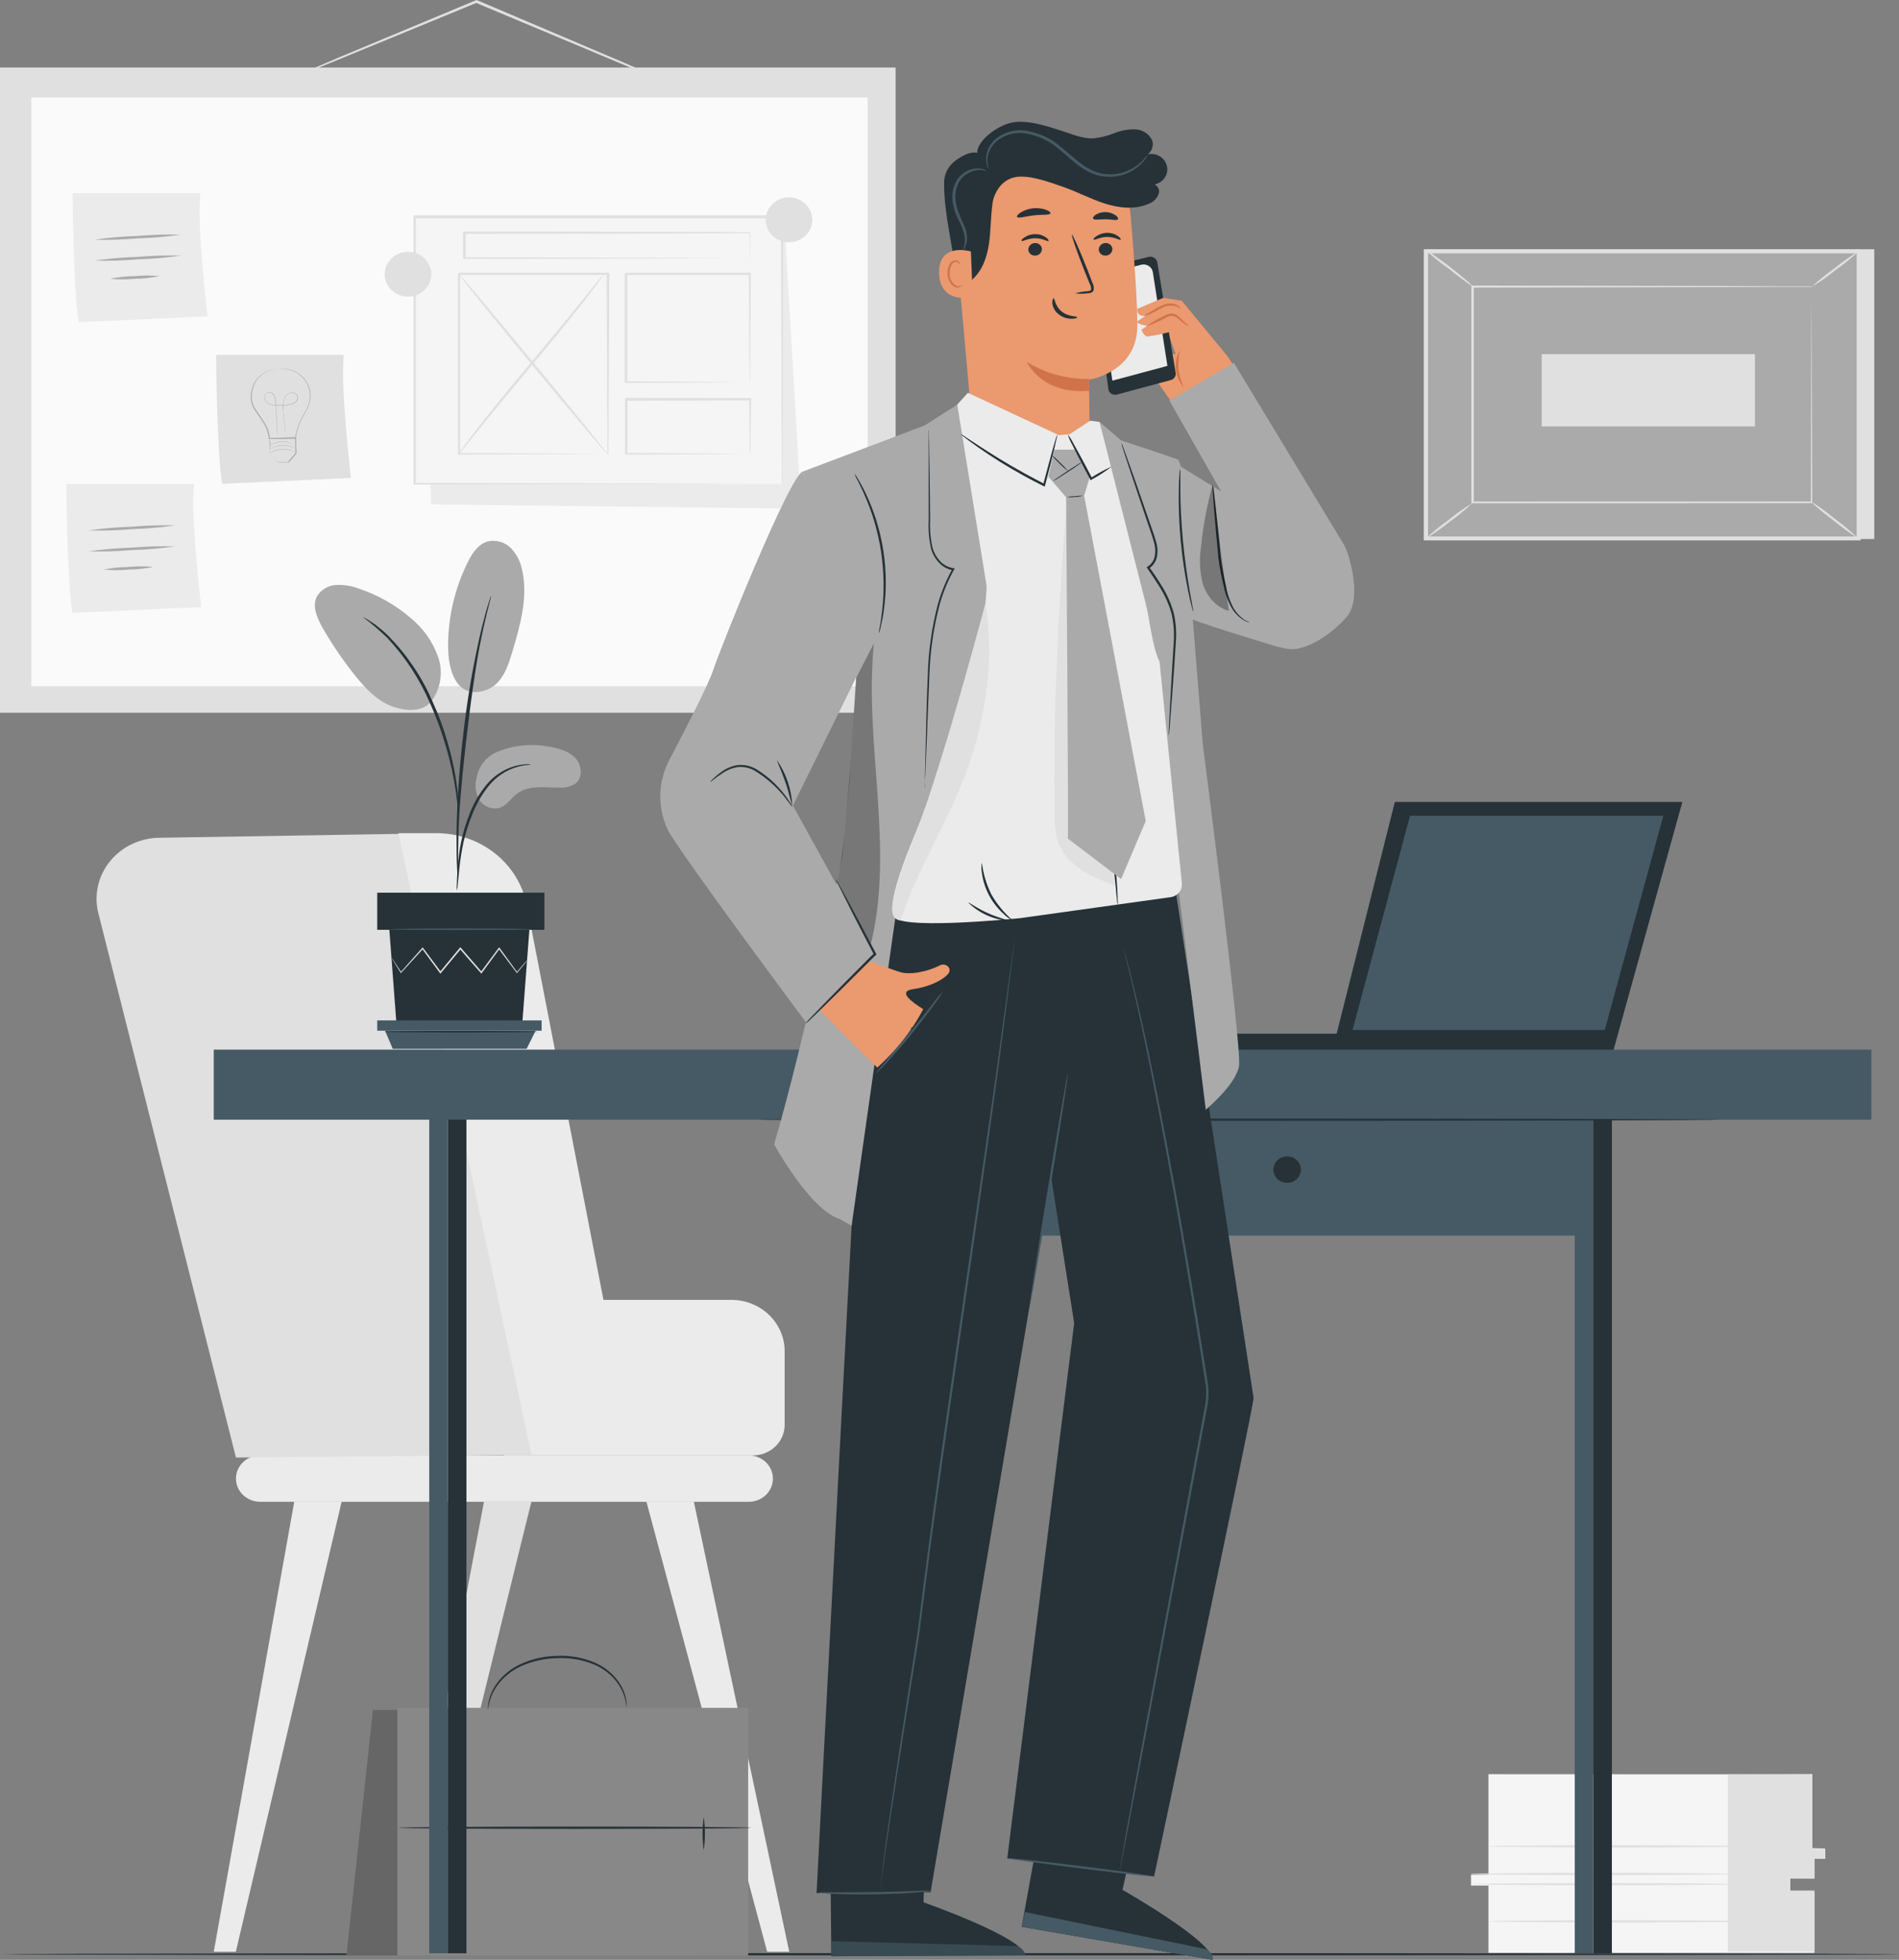 <svg width="94" height="97" viewBox="0 0 94 97" fill="none" xmlns="http://www.w3.org/2000/svg">
<rect x="0" y="0" width="94" height="97" fill="#808080" stroke="none"/>
<path d="M92.776 12.335V26.679H71.358L70.586 12.435L92.776 12.335Z" fill="#E0E0E0"/>
<path d="M70.586 12.433V26.648H92.004V12.433L70.586 12.433Z" fill="#AAAAAA"/>
<path d="M92.105 26.747H70.477V12.333H92.098L92.105 26.747ZM70.688 26.552H91.903V12.54H70.688V26.552Z" fill="#E0E0E0"/>
<path d="M89.684 14.2H72.906V24.884H89.684V14.2Z" fill="#AAAAAA"/>
<path d="M89.685 14.2H89.601H89.362H88.441L84.983 14.213L72.906 14.237L72.954 14.189C72.954 17.465 72.954 21.071 72.954 24.871L72.901 24.821H89.68L89.637 24.862C89.637 21.61 89.655 18.946 89.66 17.089C89.66 16.161 89.66 15.436 89.671 14.94C89.671 14.694 89.671 14.504 89.671 14.375C89.671 14.246 89.671 14.178 89.671 14.178C89.671 14.178 89.671 14.242 89.671 14.366C89.671 14.491 89.671 14.681 89.671 14.923C89.671 15.419 89.671 16.139 89.682 17.063C89.682 18.926 89.694 21.599 89.703 24.862V24.901H89.662L72.883 24.912H72.831V24.862C72.831 21.062 72.831 17.437 72.831 14.18V14.134H72.881L84.99 14.156L88.436 14.169H89.344H89.655L89.685 14.2Z" fill="#E0E0E0"/>
<path d="M70.586 12.394C70.717 12.453 70.84 12.526 70.954 12.612C71.18 12.765 71.471 12.981 71.793 13.228C72.116 13.475 72.4 13.711 72.599 13.883C72.715 13.97 72.818 14.072 72.906 14.185C72.498 13.913 72.105 13.621 71.728 13.311C71.327 13.03 70.945 12.723 70.586 12.394Z" fill="#E0E0E0"/>
<path d="M92.005 12.435C91.649 12.768 91.27 13.076 90.87 13.357C90.493 13.665 90.095 13.946 89.678 14.2C90.033 13.867 90.412 13.559 90.813 13.278C91.187 12.969 91.586 12.687 92.005 12.435Z" fill="#E0E0E0"/>
<path d="M91.986 26.651L89.598 24.79L91.986 26.651Z" fill="#AAAAAA"/>
<path d="M89.598 24.79C90.028 25.06 90.438 25.358 90.826 25.681C91.235 25.979 91.622 26.303 91.986 26.651C91.556 26.381 91.146 26.084 90.758 25.76C90.349 25.462 89.961 25.138 89.598 24.79Z" fill="#E0E0E0"/>
<path d="M70.586 26.651C70.933 26.32 71.306 26.014 71.7 25.736C72.073 25.431 72.467 25.153 72.881 24.904C72.532 25.233 72.16 25.538 71.766 25.817C71.394 26.122 70.999 26.4 70.586 26.651Z" fill="#E0E0E0"/>
<path d="M76.313 17.528V21.106H86.869V17.528H76.313Z" fill="#E0E0E0"/>
<path d="M33.566 4.294C33.566 4.294 33.548 4.294 33.514 4.278L33.362 4.222L32.79 4.003L30.692 3.13L23.789 0.236L23.55 0.135H23.6L16.835 2.918L14.792 3.743L14.234 3.962C14.17 3.99 14.104 4.012 14.036 4.029C14.097 3.995 14.16 3.965 14.225 3.94L14.772 3.7L16.815 2.826L23.564 0.011L23.589 0L23.614 0.011L23.852 0.111L30.74 3.038L32.824 3.938L33.387 4.187L33.532 4.254C33.544 4.267 33.556 4.28 33.566 4.294Z" fill="#E0E0E0"/>
<path d="M44.334 3.341H0V35.277H44.334V3.341Z" fill="#E0E0E0"/>
<path d="M42.951 4.826H1.551V33.965H42.951V4.826Z" fill="#FAFAFA"/>
<path d="M10.695 17.563C10.695 17.563 10.738 22.455 10.996 23.947L17.373 23.656C17.373 23.656 16.813 18.852 17.028 17.563H10.695Z" fill="#E0E0E0"/>
<path d="M13.834 18.249C13.834 18.249 13.834 18.249 13.859 18.249H13.927C14.016 18.246 14.105 18.25 14.193 18.262C14.333 18.282 14.47 18.321 14.599 18.378C14.769 18.459 14.919 18.574 15.04 18.714C15.186 18.887 15.291 19.089 15.346 19.306C15.395 19.56 15.371 19.822 15.278 20.064C15.23 20.195 15.17 20.321 15.099 20.442C15.028 20.566 14.956 20.689 14.894 20.824C14.767 21.102 14.681 21.396 14.638 21.698V21.717H14.617L13.989 21.728H13.328H13.305V21.713C13.278 21.413 13.173 21.125 13.001 20.874C12.924 20.75 12.84 20.632 12.76 20.512C12.681 20.392 12.599 20.293 12.533 20.16C12.416 19.928 12.38 19.666 12.434 19.413C12.47 19.195 12.553 18.987 12.679 18.802C12.788 18.653 12.93 18.53 13.094 18.441C13.217 18.377 13.348 18.328 13.485 18.297C13.57 18.277 13.658 18.263 13.746 18.256H13.814C13.83 18.256 13.836 18.256 13.836 18.256H13.814H13.746C13.659 18.266 13.573 18.282 13.489 18.304C13.355 18.337 13.226 18.388 13.105 18.454C12.946 18.543 12.809 18.664 12.706 18.81C12.588 18.993 12.51 19.198 12.479 19.411C12.429 19.656 12.464 19.91 12.579 20.134C12.648 20.253 12.724 20.369 12.806 20.481C12.883 20.597 12.969 20.717 13.046 20.844C13.224 21.101 13.332 21.397 13.36 21.704L13.337 21.68H13.998H14.626L14.604 21.702C14.648 21.397 14.737 21.099 14.867 20.817C14.928 20.682 15.003 20.553 15.074 20.431C15.146 20.313 15.205 20.189 15.251 20.059C15.343 19.82 15.364 19.561 15.312 19.311C15.261 19.099 15.161 18.901 15.019 18.732C14.902 18.593 14.757 18.48 14.592 18.398C14.466 18.34 14.333 18.299 14.195 18.277C14.108 18.265 14.02 18.257 13.932 18.256H13.839L13.834 18.249Z" fill="#AAAAAA"/>
<path d="M14.163 21.656C14.163 21.649 14.163 21.643 14.163 21.636V21.579C14.163 21.529 14.143 21.455 14.127 21.361C14.1 21.171 14.057 20.894 14.027 20.551C14.027 20.466 14.027 20.376 14.011 20.282C13.995 20.188 14.011 20.09 14.011 19.987C14.014 19.882 14.039 19.778 14.084 19.682C14.131 19.577 14.218 19.494 14.327 19.448C14.385 19.425 14.449 19.418 14.51 19.429C14.572 19.441 14.629 19.469 14.674 19.511C14.697 19.533 14.716 19.559 14.729 19.588C14.742 19.617 14.749 19.648 14.749 19.68C14.747 19.743 14.724 19.804 14.683 19.854C14.643 19.906 14.59 19.948 14.529 19.974C14.469 20.002 14.406 20.022 14.34 20.033C14.208 20.061 14.074 20.076 13.939 20.079C13.803 20.084 13.667 20.077 13.532 20.059C13.466 20.051 13.402 20.033 13.341 20.007C13.281 19.981 13.226 19.944 13.18 19.898C13.135 19.852 13.103 19.796 13.087 19.734C13.074 19.672 13.082 19.608 13.11 19.551C13.137 19.494 13.185 19.45 13.244 19.426C13.302 19.403 13.367 19.403 13.425 19.426C13.481 19.451 13.528 19.489 13.562 19.538C13.594 19.584 13.616 19.636 13.628 19.69C13.649 19.793 13.66 19.898 13.662 20.003C13.662 20.204 13.682 20.392 13.691 20.564C13.709 20.907 13.723 21.184 13.734 21.379C13.734 21.473 13.734 21.547 13.734 21.597V21.654C13.735 21.66 13.735 21.667 13.734 21.673C13.733 21.667 13.733 21.66 13.734 21.654C13.734 21.641 13.734 21.621 13.734 21.597C13.734 21.573 13.734 21.473 13.718 21.379C13.718 21.186 13.691 20.907 13.671 20.564C13.671 20.394 13.65 20.206 13.637 20.003C13.635 19.899 13.624 19.795 13.605 19.693C13.592 19.64 13.57 19.591 13.539 19.546C13.506 19.502 13.463 19.466 13.412 19.442C13.358 19.421 13.298 19.421 13.244 19.442C13.189 19.463 13.145 19.505 13.121 19.557C13.093 19.61 13.085 19.67 13.099 19.728C13.113 19.786 13.144 19.839 13.187 19.883C13.28 19.97 13.401 20.025 13.53 20.04C13.796 20.072 14.066 20.063 14.329 20.014C14.393 20.002 14.456 19.982 14.515 19.955C14.572 19.928 14.622 19.889 14.661 19.841C14.699 19.794 14.72 19.737 14.722 19.677C14.723 19.648 14.717 19.619 14.705 19.593C14.693 19.566 14.676 19.542 14.654 19.522C14.611 19.483 14.558 19.456 14.5 19.445C14.442 19.434 14.382 19.44 14.327 19.461C14.227 19.506 14.146 19.583 14.1 19.68C14.056 19.775 14.031 19.877 14.027 19.981C14.027 20.081 14.027 20.18 14.027 20.271C14.027 20.363 14.027 20.455 14.041 20.542C14.068 20.885 14.109 21.16 14.136 21.35C14.136 21.446 14.159 21.518 14.166 21.569V21.625C14.162 21.635 14.162 21.646 14.163 21.656Z" fill="#AAAAAA"/>
<path d="M13.323 21.689C13.323 21.689 13.323 21.765 13.339 21.892C13.355 22.019 13.357 22.217 13.369 22.423V22.41L13.798 22.886H13.777L14.272 22.859H14.252L14.499 22.569L14.622 22.423V22.442C14.622 22.163 14.608 21.896 14.602 21.656L14.629 21.68H13.703H13.335C13.364 21.677 13.394 21.677 13.423 21.68L13.684 21.667L14.629 21.632H14.654V21.658C14.654 21.901 14.67 22.165 14.677 22.444L14.554 22.589L14.306 22.879L13.809 22.903H13.796L13.376 22.42C13.376 22.202 13.376 22.027 13.376 21.874C13.353 21.814 13.336 21.752 13.323 21.689Z" fill="#AAAAAA"/>
<path d="M14.604 22.379L14.556 22.36C14.514 22.341 14.471 22.325 14.427 22.311C14.281 22.262 14.127 22.24 13.973 22.246C13.82 22.25 13.671 22.281 13.53 22.338C13.487 22.354 13.445 22.373 13.405 22.395L13.357 22.416C13.37 22.404 13.384 22.395 13.401 22.388C13.44 22.364 13.481 22.343 13.523 22.325C13.666 22.264 13.821 22.23 13.977 22.226C14.132 22.223 14.286 22.247 14.431 22.298C14.475 22.314 14.517 22.332 14.558 22.353C14.574 22.36 14.589 22.369 14.604 22.379Z" fill="#AAAAAA"/>
<path d="M14.604 22.189L14.556 22.169C14.527 22.156 14.483 22.139 14.427 22.119C14.137 22.023 13.82 22.032 13.537 22.145C13.482 22.167 13.439 22.187 13.41 22.202C13.38 22.218 13.367 22.226 13.364 22.224L13.407 22.196C13.447 22.172 13.488 22.152 13.53 22.134C13.673 22.073 13.827 22.039 13.984 22.036C14.139 22.03 14.293 22.055 14.438 22.108C14.482 22.123 14.526 22.142 14.567 22.163C14.58 22.17 14.593 22.179 14.604 22.189Z" fill="#AAAAAA"/>
<path d="M14.593 22.006C14.593 22.006 14.575 22.006 14.545 21.988C14.515 21.971 14.472 21.958 14.416 21.938C14.27 21.89 14.116 21.868 13.961 21.872C13.806 21.875 13.652 21.906 13.508 21.964C13.453 21.986 13.41 22.006 13.38 22.021C13.367 22.031 13.351 22.038 13.335 22.043L13.378 22.015C13.417 21.99 13.458 21.97 13.501 21.953C13.644 21.892 13.798 21.857 13.955 21.853C14.109 21.849 14.263 21.874 14.409 21.925C14.452 21.941 14.495 21.96 14.536 21.982L14.593 22.006Z" fill="#AAAAAA"/>
<path d="M3.591 9.559C3.591 9.559 3.634 14.451 3.893 15.943L10.27 15.655C10.27 15.655 9.709 10.85 9.925 9.559H3.591Z" fill="#EBEBEB"/>
<path d="M8.956 11.614C8.248 11.716 7.535 11.777 6.82 11.798C6.107 11.86 5.392 11.882 4.677 11.864C5.384 11.761 6.097 11.699 6.813 11.678C7.525 11.617 8.241 11.596 8.956 11.614Z" fill="#AAAAAA"/>
<path d="M8.967 12.652C8.259 12.751 7.546 12.813 6.831 12.835C6.118 12.896 5.403 12.917 4.688 12.899C5.396 12.798 6.109 12.736 6.824 12.715C7.536 12.653 8.252 12.632 8.967 12.652Z" fill="#AAAAAA"/>
<path d="M7.882 13.667C7.483 13.752 7.076 13.796 6.667 13.799C6.26 13.838 5.85 13.838 5.444 13.799C5.844 13.715 6.251 13.671 6.66 13.667C7.066 13.627 7.476 13.627 7.882 13.667Z" fill="#AAAAAA"/>
<path d="M3.28 23.951C3.28 23.951 3.323 28.841 3.582 30.335L9.959 30.045C9.959 30.045 9.398 25.24 9.614 23.951H3.28Z" fill="#EBEBEB"/>
<path d="M8.663 26.006C7.955 26.106 7.242 26.168 6.527 26.19C5.814 26.251 5.099 26.272 4.384 26.254C5.091 26.152 5.805 26.091 6.52 26.07C7.232 26.006 7.948 25.985 8.663 26.006Z" fill="#AAAAAA"/>
<path d="M8.665 27.042C7.957 27.143 7.244 27.204 6.529 27.225C5.817 27.287 5.101 27.308 4.386 27.289C5.094 27.188 5.807 27.126 6.522 27.105C7.235 27.044 7.95 27.023 8.665 27.042Z" fill="#AAAAAA"/>
<path d="M7.58 28.059C7.181 28.142 6.774 28.186 6.366 28.191C5.959 28.23 5.549 28.23 5.142 28.191C5.542 28.108 5.95 28.064 6.359 28.062C6.765 28.021 7.174 28.02 7.58 28.059Z" fill="#AAAAAA"/>
<path d="M20.717 10.856L21.348 24.965L39.657 25.177L38.835 11.042L20.717 10.856Z" fill="#EBEBEB"/>
<path d="M38.692 10.756H20.506V23.967H38.692V10.756Z" fill="#F5F5F5"/>
<path d="M38.695 23.967C38.695 23.967 38.695 23.881 38.695 23.72C38.695 23.558 38.695 23.322 38.695 23.017C38.695 22.396 38.695 21.488 38.683 20.343C38.683 18.039 38.667 14.744 38.656 10.756L38.706 10.804H20.522L20.584 10.745C20.584 15.495 20.584 19.994 20.584 23.956L20.527 23.901L33.644 23.927L37.373 23.943H38.366H38.622H38.711H38.629H38.379H37.398L33.68 23.956L20.527 23.982H20.47V23.927C20.47 19.966 20.47 15.467 20.47 10.717V10.655H20.534H38.717H38.77V10.706C38.758 14.707 38.749 18.013 38.742 20.315C38.742 21.462 38.742 22.359 38.729 22.977C38.729 23.279 38.729 23.51 38.729 23.672C38.729 23.833 38.695 23.967 38.695 23.967Z" fill="#E0E0E0"/>
<path d="M30.07 13.554H22.699V22.479H30.07V13.554Z" fill="#F5F5F5"/>
<path d="M30.068 22.479C30.067 22.464 30.067 22.449 30.068 22.433V22.307C30.068 22.189 30.068 22.027 30.068 21.82C30.068 21.383 30.068 20.769 30.052 19.988C30.052 18.417 30.036 16.194 30.025 13.553L30.079 13.608H22.708C22.695 13.621 22.826 13.495 22.772 13.549V14.161C22.772 14.366 22.772 14.569 22.772 14.772V15.976C22.772 16.768 22.772 17.541 22.772 18.291C22.772 19.791 22.772 21.195 22.772 22.471L22.72 22.42L28.057 22.447L29.555 22.46H29.952C30.043 22.46 30.091 22.46 30.091 22.46C30.049 22.463 30.006 22.463 29.964 22.46H29.576L28.091 22.473L22.72 22.499H22.668V22.449C22.668 21.173 22.668 19.769 22.668 18.269C22.668 17.52 22.668 16.74 22.668 15.954V13.558L22.731 13.497H30.102H30.159V13.549C30.159 16.205 30.139 18.439 30.132 20.018C30.132 20.796 30.132 21.409 30.116 21.837C30.116 22.041 30.116 22.201 30.116 22.316C30.116 22.364 30.116 22.405 30.116 22.436C30.116 22.466 30.068 22.482 30.068 22.479Z" fill="#E0E0E0"/>
<path d="M37.108 11.511H22.981V12.798H37.108V11.511Z" fill="#F5F5F5"/>
<path d="M37.106 12.798C37.102 12.769 37.102 12.74 37.106 12.711C37.106 12.647 37.106 12.564 37.106 12.459C37.106 12.241 37.106 11.92 37.092 11.512L37.117 11.536C34.733 11.557 29.303 11.573 22.99 11.573L23.053 11.512V12.793L22.99 12.732L32.997 12.759L36.002 12.776H36.82H37.033H37.11H37.042H36.835H36.032L33.042 12.793L22.981 12.818H22.919V11.516L22.981 11.457C29.294 11.457 34.724 11.47 37.108 11.492H37.133V11.516C37.133 11.931 37.128 12.252 37.119 12.479C37.119 12.582 37.119 12.66 37.119 12.724C37.119 12.787 37.106 12.8 37.106 12.798Z" fill="#E0E0E0"/>
<path d="M37.11 13.554H30.974V18.933H37.11V13.554Z" fill="#F5F5F5"/>
<path d="M37.105 18.933C37.103 18.898 37.103 18.864 37.105 18.83V18.537C37.105 18.275 37.105 17.906 37.092 17.445C37.092 16.5 37.076 15.163 37.065 13.558L37.119 13.61H30.99L31.051 13.551V16.39C31.051 17.292 31.051 18.138 31.051 18.937L30.976 18.874L35.403 18.9L36.658 18.915H36.992H37.112C37.077 18.918 37.041 18.918 37.006 18.915H36.681L35.437 18.928L30.976 18.957H30.922V18.902C30.922 18.114 30.922 17.258 30.922 16.355V14.999C30.922 14.763 30.922 14.523 30.922 14.283V13.556L30.985 13.495H37.115H37.167V13.545C37.156 15.163 37.146 16.511 37.14 17.476C37.14 17.934 37.14 18.299 37.126 18.568C37.126 18.684 37.126 18.778 37.126 18.85C37.122 18.878 37.115 18.906 37.105 18.933Z" fill="#E0E0E0"/>
<path d="M37.11 19.776H30.974V22.479H37.11V19.776Z" fill="#F5F5F5"/>
<path d="M37.106 22.479C37.101 22.414 37.101 22.348 37.106 22.283V21.741C37.106 21.263 37.09 20.597 37.081 19.776L37.126 19.819L30.997 19.837C30.94 19.891 31.072 19.762 31.058 19.778V21.165C31.058 21.617 31.058 22.056 31.058 22.475L30.999 22.418L35.387 22.444L36.665 22.462H37.01H37.135C37.098 22.465 37.061 22.465 37.024 22.462H36.693L35.426 22.477L30.999 22.503H30.94V22.447C30.94 22.027 30.94 21.588 30.94 21.136C30.94 20.918 30.94 20.682 30.94 20.448V19.749C30.926 19.749 31.06 19.634 31.003 19.688L37.133 19.704H37.178V19.745C37.167 20.577 37.16 21.254 37.153 21.737C37.153 21.955 37.153 22.137 37.142 22.27C37.136 22.34 37.124 22.41 37.106 22.479Z" fill="#E0E0E0"/>
<path d="M29.889 13.569C27.607 16.602 24.981 19.448 22.699 22.479L29.889 13.569Z" fill="#AAAAAA"/>
<path d="M22.699 22.479C22.714 22.444 22.735 22.411 22.761 22.381L22.951 22.108C23.122 21.872 23.373 21.538 23.689 21.13C24.325 20.308 25.23 19.199 26.245 17.987C27.26 16.775 28.177 15.674 28.829 14.868L29.596 13.914L29.807 13.654C29.857 13.597 29.884 13.567 29.889 13.569C29.873 13.605 29.853 13.639 29.828 13.669C29.775 13.744 29.714 13.833 29.637 13.94C29.466 14.176 29.215 14.51 28.899 14.921C28.266 15.74 27.358 16.849 26.343 18.063C25.328 19.278 24.411 20.374 23.759 21.18L22.992 22.137C22.906 22.239 22.838 22.324 22.781 22.394C22.724 22.464 22.704 22.482 22.699 22.479Z" fill="#E0E0E0"/>
<path d="M30.068 22.479C30.041 22.501 28.37 20.514 26.334 18.055C24.297 15.596 22.67 13.575 22.702 13.554C22.733 13.532 24.4 15.519 26.436 17.98C28.472 20.442 30.098 22.46 30.068 22.479Z" fill="#E0E0E0"/>
<path d="M21.349 13.573C21.349 13.793 21.281 14.007 21.154 14.19C21.027 14.372 20.847 14.514 20.637 14.598C20.426 14.682 20.194 14.704 19.97 14.661C19.747 14.618 19.541 14.513 19.38 14.358C19.218 14.203 19.109 14.005 19.064 13.79C19.02 13.574 19.043 13.351 19.13 13.149C19.217 12.946 19.365 12.773 19.555 12.651C19.744 12.529 19.967 12.464 20.195 12.464C20.501 12.464 20.794 12.581 21.011 12.789C21.227 12.997 21.349 13.279 21.349 13.573Z" fill="#E0E0E0"/>
<path d="M40.211 10.88C40.211 11.1 40.144 11.314 40.017 11.497C39.89 11.679 39.71 11.821 39.499 11.905C39.289 11.989 39.057 12.011 38.833 11.969C38.609 11.926 38.404 11.82 38.243 11.665C38.081 11.51 37.971 11.312 37.927 11.097C37.882 10.882 37.905 10.659 37.993 10.456C38.08 10.253 38.228 10.08 38.417 9.958C38.607 9.836 38.83 9.771 39.058 9.771C39.364 9.771 39.657 9.888 39.873 10.096C40.09 10.304 40.211 10.586 40.211 10.88Z" fill="#E0E0E0"/>
<path d="M73.678 87.812V92.785H72.815V93.326H73.678V96.655H89.812V93.626H88.618V92.971H89.812V91.981H90.343V91.531H89.712V87.819L73.678 87.812Z" fill="#F5F5F5"/>
<path d="M85.528 87.827V96.598H89.811V93.569H88.617V92.966L89.811 92.986V91.996H90.354L90.343 91.485L89.712 91.47V87.812L85.528 87.827Z" fill="#E0E0E0"/>
<path d="M85.832 93.255C85.832 93.286 82.913 93.31 79.312 93.31C75.712 93.31 72.792 93.286 72.792 93.255C72.792 93.224 75.712 93.2 79.312 93.2C82.913 93.2 85.832 93.224 85.832 93.255Z" fill="#E0E0E0"/>
<path d="M85.832 92.75C85.832 92.781 82.913 92.805 79.312 92.805C75.712 92.805 72.792 92.781 72.792 92.75C72.792 92.719 75.712 92.693 79.312 92.693C82.913 92.693 85.832 92.719 85.832 92.75Z" fill="#E0E0E0"/>
<path d="M86.67 91.381C86.67 91.412 83.75 91.436 80.15 91.436C76.549 91.436 73.63 91.412 73.63 91.381C73.63 91.35 76.549 91.326 80.15 91.326C83.75 91.326 86.67 91.359 86.67 91.381Z" fill="#E0E0E0"/>
<path d="M86.751 95.094C86.751 95.124 83.832 95.15 80.232 95.15C76.631 95.15 73.71 95.124 73.71 95.094C73.71 95.063 76.629 95.039 80.232 95.039C83.834 95.039 86.751 95.065 86.751 95.094Z" fill="#E0E0E0"/>
<path d="M24.965 72.033H37.274C37.689 72.033 38.087 71.874 38.381 71.592C38.675 71.309 38.84 70.926 38.84 70.526V66.877C38.84 66.543 38.772 66.212 38.639 65.904C38.506 65.596 38.312 65.315 38.066 65.079C37.821 64.843 37.529 64.656 37.209 64.528C36.888 64.4 36.545 64.335 36.198 64.335H24.872L24.965 72.033Z" fill="#EBEBEB"/>
<path d="M37.067 74.329H12.865C12.55 74.326 12.249 74.204 12.027 73.99C11.805 73.775 11.68 73.485 11.68 73.182C11.68 72.877 11.806 72.586 12.03 72.37C12.254 72.155 12.557 72.034 12.874 72.033H37.067C37.383 72.034 37.686 72.155 37.91 72.37C38.133 72.586 38.259 72.878 38.259 73.182C38.259 73.486 38.133 73.778 37.91 73.993C37.686 74.208 37.383 74.329 37.067 74.329Z" fill="#EBEBEB"/>
<path d="M7.932 41.464L21.246 41.246L29.698 71.976L11.68 72.14L4.869 45.203C4.756 44.758 4.75 44.293 4.851 43.845C4.953 43.397 5.159 42.977 5.454 42.616C5.749 42.256 6.125 41.965 6.555 41.765C6.984 41.566 7.455 41.463 7.932 41.464Z" fill="#E0E0E0"/>
<path d="M14.565 74.328L10.581 96.6H11.673L16.91 74.328H14.565Z" fill="#EBEBEB"/>
<path d="M23.957 74.328L19.723 96.6H20.815L26.302 74.328H23.957Z" fill="#E0E0E0"/>
<path d="M34.345 74.328L39.067 96.6H37.975L31.998 74.328H34.345Z" fill="#EBEBEB"/>
<path d="M19.723 41.237L26.307 72H31.36L26.082 44.819C25.888 43.813 25.335 42.904 24.517 42.25C23.7 41.596 22.671 41.238 21.607 41.237H19.723Z" fill="#EBEBEB"/>
<path d="M94 96.723C94 96.753 72.999 96.78 47.096 96.78C21.194 96.78 0.188 96.753 0.188 96.723C0.188 96.692 21.185 96.666 47.096 96.666C73.008 96.666 94 96.69 94 96.723Z" fill="#263238"/>
<path d="M34.502 96.786H17.144L18.456 84.63L34.502 84.53V96.786Z" fill="#AAAAAA"/>
<g opacity="0.4">
<path d="M34.502 96.786H17.144L18.456 84.63L34.502 84.53V96.786Z" fill="black"/>
</g>
<path d="M37.033 84.53H19.675V96.784H37.033V84.53Z" fill="#AAAAAA"/>
<g opacity="0.2">
<path d="M37.033 84.53H19.675V96.784H37.033V84.53Z" fill="black"/>
</g>
<path d="M37.178 90.464C37.178 90.494 33.273 90.52 28.459 90.52C23.644 90.52 19.734 90.494 19.734 90.464C19.734 90.433 23.639 90.404 28.459 90.404C33.278 90.404 37.178 90.431 37.178 90.464Z" fill="#263238"/>
<path d="M22.767 91.643C22.689 91.033 22.689 90.416 22.767 89.806C22.846 90.416 22.846 91.033 22.767 91.643Z" fill="#263238"/>
<path d="M34.835 91.577C34.757 91.033 34.757 90.481 34.835 89.937C34.914 90.481 34.914 91.033 34.835 91.577Z" fill="#263238"/>
<path d="M31.012 84.593C31.012 84.593 31.012 84.46 30.971 84.231C30.911 83.906 30.779 83.597 30.585 83.324C30.299 82.92 29.903 82.599 29.439 82.398C28.868 82.156 28.247 82.043 27.623 82.068C26.996 82.073 26.377 82.207 25.807 82.459C25.346 82.667 24.947 82.983 24.647 83.379C24.446 83.646 24.302 83.949 24.222 84.27C24.168 84.499 24.166 84.63 24.154 84.63C24.151 84.598 24.151 84.566 24.154 84.534C24.154 84.442 24.164 84.351 24.181 84.261C24.245 83.928 24.382 83.611 24.583 83.333C24.883 82.917 25.289 82.584 25.764 82.365C26.342 82.101 26.974 81.961 27.614 81.955C28.255 81.929 28.893 82.049 29.478 82.304C29.955 82.518 30.36 82.856 30.647 83.28C30.841 83.564 30.965 83.887 31.008 84.224C31.016 84.315 31.016 84.406 31.008 84.497C31.015 84.528 31.017 84.561 31.012 84.593Z" fill="#263238"/>
<path d="M24.502 37.263C25.331 36.888 26.264 36.779 27.162 36.953C27.646 37.029 28.15 37.171 28.477 37.516C28.803 37.861 28.867 38.479 28.49 38.778C28.247 38.937 27.954 39.008 27.662 38.981C26.958 38.981 26.179 38.855 25.618 39.261C25.298 39.492 25.085 39.879 24.71 39.992C24.519 40.035 24.318 40.016 24.138 39.94C23.958 39.863 23.809 39.732 23.714 39.567C23.532 39.23 23.491 38.839 23.6 38.475C23.643 38.219 23.747 37.977 23.903 37.767C24.06 37.557 24.264 37.384 24.502 37.263Z" fill="#AAAAAA"/>
<path d="M22.649 33.818C23.144 34.5 24.104 34.275 24.551 33.86C24.999 33.445 25.185 32.842 25.357 32.27C25.748 30.96 26.143 29.584 25.852 28.249C25.782 27.845 25.597 27.468 25.319 27.157C25.177 27.005 24.997 26.89 24.795 26.826C24.594 26.762 24.378 26.749 24.17 26.791C23.684 26.913 23.382 27.369 23.164 27.806C22.523 29.089 22.187 30.494 22.181 31.918C22.181 32.574 22.259 33.275 22.649 33.821" fill="#AAAAAA"/>
<path d="M21.289 34.795C21.544 34.475 21.713 34.101 21.783 33.705C21.852 33.308 21.82 32.901 21.689 32.519C21.42 31.752 20.935 31.072 20.288 30.553C19.555 29.929 18.702 29.448 17.777 29.138C17.418 28.997 17.03 28.934 16.642 28.953C16.45 28.963 16.262 29.019 16.097 29.115C15.932 29.212 15.794 29.346 15.696 29.505C15.43 29.99 15.696 30.577 15.957 31.056C16.44 31.901 16.992 32.709 17.607 33.471C18.1 34.085 18.667 34.69 19.423 34.965C20.179 35.24 20.96 35.21 21.36 34.707" fill="#AAAAAA"/>
<path d="M22.615 44.076C22.64 43.975 22.655 43.871 22.66 43.766C22.683 43.548 22.71 43.26 22.744 42.923C22.789 42.508 22.855 42.096 22.942 41.687C23.056 41.189 23.213 40.701 23.41 40.228C23.601 39.755 23.862 39.31 24.184 38.907C24.446 38.579 24.781 38.311 25.164 38.123C25.422 37.999 25.697 37.915 25.982 37.874C26.09 37.87 26.197 37.855 26.302 37.83C26.193 37.819 26.084 37.819 25.975 37.83C25.678 37.854 25.387 37.928 25.117 38.049C24.713 38.232 24.359 38.502 24.082 38.839C23.746 39.247 23.476 39.702 23.28 40.187C23.085 40.667 22.933 41.164 22.826 41.67C22.743 42.084 22.686 42.502 22.656 42.923C22.629 43.281 22.617 43.578 22.613 43.771C22.602 43.872 22.603 43.975 22.615 44.076Z" fill="#263238"/>
<path d="M22.674 43.428C22.681 43.38 22.681 43.331 22.674 43.284V42.873C22.674 42.519 22.674 41.999 22.692 41.368C22.724 40.095 22.84 38.728 23.058 36.797C23.267 34.985 23.546 32.866 23.841 31.499C23.904 31.187 23.968 30.907 24.027 30.66C24.086 30.414 24.134 30.202 24.181 30.029C24.229 29.857 24.254 29.737 24.281 29.632C24.295 29.586 24.304 29.538 24.306 29.49C24.283 29.533 24.265 29.578 24.254 29.625L24.131 30.016C24.077 30.186 24.02 30.398 23.957 30.645C23.893 30.892 23.818 31.169 23.75 31.482C23.384 33.105 23.109 34.746 22.926 36.398C22.699 38.33 22.608 40.091 22.599 41.366C22.599 42.004 22.599 42.519 22.622 42.875C22.622 43.041 22.64 43.177 22.647 43.286C22.651 43.334 22.66 43.381 22.674 43.428Z" fill="#263238"/>
<path d="M22.683 40.032C22.696 39.886 22.696 39.74 22.683 39.595C22.667 39.32 22.626 38.922 22.547 38.435C22.449 37.865 22.318 37.301 22.154 36.745C21.963 36.061 21.717 35.392 21.419 34.744C20.91 33.55 20.179 32.455 19.262 31.512C19.103 31.35 18.933 31.198 18.753 31.058C18.676 30.994 18.608 30.931 18.526 30.881L18.329 30.75C18.211 30.667 18.085 30.594 17.954 30.532C18.387 30.857 18.797 31.209 19.183 31.584C20.069 32.535 20.781 33.624 21.287 34.806C21.578 35.45 21.825 36.112 22.025 36.789C22.194 37.339 22.333 37.897 22.442 38.462C22.535 38.944 22.588 39.335 22.619 39.61C22.63 39.752 22.651 39.893 22.683 40.032Z" fill="#263238"/>
<path d="M19.273 46.022L19.625 50.683H25.85L26.204 46.022H19.273Z" fill="#263238"/>
<path d="M26.947 44.183H18.672V46.02H26.947V44.183Z" fill="#263238"/>
<path d="M18.672 50.504V51.013H19.06H26.81V50.504H18.672Z" fill="#455A64"/>
<path d="M19.441 51.91L19.06 51.013H26.513L26.068 51.91H19.441Z" fill="#455A64"/>
<path d="M26.088 47.544C26.088 47.544 26.088 47.56 26.059 47.588L25.966 47.706L25.605 48.143L25.587 48.165L25.573 48.143L24.681 46.957H24.733L23.854 48.152L23.827 48.191L23.798 48.154C23.473 47.785 23.117 47.383 22.758 46.964H22.817L22.76 47.033L21.829 48.154L21.798 48.191L21.77 48.152L20.892 46.959H20.944L19.863 48.143L19.843 48.165L19.829 48.141L19.491 47.593L19.405 47.448C19.393 47.432 19.384 47.415 19.378 47.396C19.391 47.41 19.404 47.425 19.414 47.442L19.509 47.582L19.866 48.119H19.832L20.894 46.92L20.921 46.889L20.946 46.922C21.214 47.282 21.512 47.684 21.832 48.11H21.77L22.699 46.985L22.756 46.918L22.785 46.881L22.817 46.916C23.18 47.335 23.53 47.739 23.854 48.11H23.795L24.681 46.92L24.708 46.885L24.733 46.92L25.605 48.119H25.573C25.732 47.938 25.859 47.791 25.95 47.682L26.052 47.571C26.063 47.561 26.075 47.552 26.088 47.544Z" fill="#E0E0E0"/>
<path d="M26.291 45.992C26.291 46.012 24.731 46.03 22.808 46.03C20.885 46.03 19.323 46.012 19.323 45.992C19.323 45.972 20.883 45.955 22.804 45.955C24.724 45.955 26.291 45.97 26.291 45.992Z" fill="#455A64"/>
<path d="M26.606 51.063C26.606 51.086 24.91 51.101 22.82 51.101C20.729 51.101 19.035 51.086 19.035 51.063C19.035 51.041 20.729 51.026 22.82 51.026C24.91 51.026 26.606 51.043 26.606 51.063Z" fill="#263238"/>
<path d="M58.808 52.013H77.033V51.161H58.808V52.013Z" fill="#263238"/>
<path d="M79.857 52.013L83.276 39.691H69.044L65.95 52.013H79.857Z" fill="#263238"/>
<path d="M66.804 51.08H79.514L82.475 40.261H69.696L66.804 51.08Z" fill="#455A64"/>
<path d="M79.603 51.196H66.663L69.614 40.156H82.626L79.603 51.196ZM66.949 50.978H79.435L82.334 40.375H69.796L66.949 50.978Z" fill="#263238"/>
<path d="M22.167 54.407H21.248V96.679H22.167V54.407Z" fill="#455A64"/>
<path d="M23.089 54.527H22.17V96.677H23.089V54.527Z" fill="#263238"/>
<path d="M78.868 54.407H77.95V96.679H78.868V54.407Z" fill="#455A64"/>
<path d="M79.788 54.527H78.869V96.677H79.788V54.527Z" fill="#263238"/>
<path d="M92.631 51.95H10.581V55.418H92.631V51.95Z" fill="#455A64"/>
<path d="M78.411 55.418H47.635V61.157H78.411V55.418Z" fill="#455A64"/>
<path d="M64.395 57.89C64.395 58.019 64.355 58.146 64.28 58.254C64.205 58.361 64.099 58.446 63.974 58.495C63.85 58.545 63.713 58.558 63.581 58.532C63.449 58.507 63.327 58.445 63.232 58.353C63.137 58.261 63.072 58.145 63.046 58.018C63.02 57.891 63.033 57.759 63.085 57.639C63.136 57.519 63.223 57.417 63.335 57.345C63.447 57.273 63.579 57.235 63.714 57.235C63.894 57.235 64.068 57.304 64.195 57.426C64.323 57.549 64.395 57.716 64.395 57.89Z" fill="#263238"/>
<path d="M85.115 55.418C85.115 55.448 74.445 55.475 61.301 55.475C48.157 55.475 37.487 55.448 37.487 55.418C37.487 55.387 48.157 55.361 61.301 55.361C74.445 55.361 85.115 55.387 85.115 55.418Z" fill="#263238"/>
<path d="M56.715 14.619C56.838 14.619 58.497 14.886 58.497 14.886L60.742 17.607L61.081 18.122L58.052 19.985L56.715 18.081L55.58 17.371C55.749 17.247 55.95 17.17 56.162 17.149C56.373 17.128 56.587 17.163 56.779 17.251C57.226 17.432 57.708 17.523 58.193 17.517L57.794 16.425L56.563 16.19L56.715 14.619Z" fill="#EB996E"/>
<path d="M56.856 12.715C56.903 12.703 56.952 12.701 57 12.709C57.048 12.716 57.094 12.733 57.135 12.759C57.175 12.785 57.21 12.819 57.236 12.858C57.263 12.897 57.28 12.942 57.287 12.988C57.471 14.104 58.027 17.463 58.195 18.448C58.209 18.526 58.193 18.607 58.148 18.674C58.104 18.741 58.035 18.79 57.955 18.81L55.283 19.529C55.237 19.541 55.188 19.544 55.141 19.537C55.093 19.53 55.048 19.513 55.008 19.488C54.968 19.462 54.935 19.429 54.91 19.389C54.885 19.35 54.868 19.306 54.863 19.26L54.132 13.685C54.121 13.603 54.141 13.52 54.19 13.452C54.238 13.384 54.31 13.336 54.393 13.316L56.856 12.715Z" fill="#263238"/>
<path d="M55.062 18.841L57.787 18.109L57.065 13.471C57.055 13.408 57.032 13.348 56.997 13.295C56.961 13.242 56.915 13.196 56.86 13.162C56.805 13.127 56.743 13.104 56.678 13.094C56.613 13.084 56.547 13.087 56.484 13.104L54.302 13.661L55.062 18.841Z" fill="#EBEBEB"/>
<path d="M57.73 15.447L56.506 16.321C56.506 16.321 56.608 16.631 56.794 16.653C57.191 16.603 57.583 16.522 57.966 16.412L57.73 15.447Z" fill="#EB996E"/>
<path d="M57.583 14.742L56.3 15.283C56.3 15.283 56.218 15.685 56.697 15.628L56.268 15.925C56.268 15.925 56.375 16.105 56.911 16.126C57.447 16.148 57.966 15.432 57.966 15.432L57.583 14.742Z" fill="#EB996E"/>
<path d="M58.856 16.115C58.856 16.131 58.699 16.102 58.529 15.949C58.435 15.865 58.337 15.785 58.234 15.711C58.176 15.67 58.109 15.645 58.037 15.636C57.966 15.628 57.894 15.637 57.828 15.663C57.472 15.861 57.1 16.03 56.715 16.17C57.047 15.927 57.407 15.721 57.787 15.556C57.874 15.522 57.969 15.512 58.062 15.526C58.143 15.544 58.221 15.578 58.288 15.626C58.395 15.705 58.492 15.794 58.579 15.893C58.666 15.973 58.758 16.047 58.856 16.115Z" fill="#D1734A"/>
<path d="M58.604 19.19C58.384 18.935 58.248 18.623 58.211 18.293C58.175 17.963 58.24 17.63 58.4 17.336C58.337 17.647 58.314 17.964 58.329 18.28C58.383 18.593 58.475 18.898 58.604 19.19Z" fill="#D1734A"/>
<path d="M58.445 15.286C58.429 15.299 58.361 15.205 58.198 15.155C57.979 15.096 57.745 15.122 57.546 15.227C57.305 15.338 57.092 15.48 56.922 15.548C56.752 15.616 56.631 15.632 56.629 15.618C56.627 15.605 56.729 15.566 56.883 15.476C57.038 15.386 57.237 15.242 57.498 15.124C57.622 15.065 57.756 15.03 57.893 15.021C58.008 15.015 58.122 15.035 58.227 15.08C58.397 15.161 58.445 15.281 58.445 15.286Z" fill="#D1734A"/>
<path d="M58.338 23.023L65.01 27.144L63.242 32.01C63.242 32.01 58.677 30.654 58.761 30.512C58.845 30.37 58.338 23.023 58.338 23.023Z" fill="#AAAAAA"/>
<path d="M56.613 88.887L55.562 93.536C55.562 93.536 60.123 96.124 60.016 97L50.572 95.366L51.898 88.057L56.613 88.887Z" fill="#263238"/>
<path d="M50.572 95.366L50.736 94.635L59.73 96.476C59.73 96.476 60.116 96.725 60.016 97L50.572 95.366Z" fill="#455A64"/>
<path d="M45.871 89.398L45.714 94.152C45.714 94.152 50.688 95.899 50.747 96.784L41.151 96.825L41.079 89.4L45.871 89.398Z" fill="#263238"/>
<g opacity="0.6">
<path d="M41.151 96.825L41.174 96.076L50.366 96.319C50.366 96.319 50.795 96.496 50.747 96.784L41.151 96.825Z" fill="#455A64"/>
</g>
<path d="M47.262 11.418L48.241 22.337L53.916 21.901C53.95 21.263 53.903 18.795 53.903 18.795C53.903 18.795 56.266 18.441 56.295 16.174C56.309 15.069 56.145 12.789 55.973 10.734C55.884 9.637 55.352 8.617 54.49 7.893C53.629 7.169 52.507 6.799 51.364 6.862C50.782 6.895 50.211 7.039 49.687 7.288C49.163 7.536 48.697 7.882 48.314 8.307C47.932 8.732 47.642 9.226 47.461 9.76C47.28 10.294 47.213 10.858 47.262 11.418Z" fill="#EB996E"/>
<path d="M53.905 18.754C52.814 18.773 51.742 18.479 50.824 17.911C50.824 17.911 51.553 19.546 53.909 19.341L53.905 18.754Z" fill="#D1734A"/>
<path d="M55.062 12.322C55.063 12.407 55.029 12.489 54.968 12.55C54.907 12.612 54.824 12.648 54.735 12.65C54.693 12.654 54.65 12.649 54.609 12.636C54.568 12.623 54.53 12.602 54.498 12.574C54.465 12.547 54.439 12.514 54.42 12.476C54.402 12.439 54.391 12.399 54.388 12.357C54.388 12.273 54.421 12.191 54.482 12.13C54.542 12.069 54.625 12.033 54.713 12.029C54.756 12.026 54.799 12.031 54.84 12.044C54.881 12.057 54.919 12.078 54.951 12.105C54.984 12.132 55.01 12.166 55.029 12.203C55.048 12.24 55.059 12.281 55.062 12.322Z" fill="#263238"/>
<path d="M55.471 11.864C55.43 11.908 55.174 11.724 54.81 11.726C54.447 11.728 54.182 11.901 54.143 11.859C54.105 11.818 54.166 11.763 54.282 11.682C54.439 11.578 54.626 11.522 54.817 11.523C55.007 11.522 55.191 11.579 55.344 11.687C55.455 11.768 55.494 11.846 55.471 11.864Z" fill="#263238"/>
<path d="M51.575 12.322C51.576 12.407 51.543 12.489 51.482 12.55C51.422 12.612 51.339 12.648 51.251 12.65C51.208 12.654 51.164 12.649 51.123 12.636C51.083 12.623 51.045 12.602 51.012 12.575C50.98 12.547 50.953 12.514 50.934 12.477C50.915 12.439 50.904 12.399 50.901 12.357C50.901 12.273 50.935 12.191 50.996 12.13C51.057 12.069 51.14 12.033 51.228 12.029C51.271 12.026 51.314 12.031 51.354 12.045C51.395 12.058 51.433 12.079 51.465 12.106C51.497 12.133 51.523 12.166 51.542 12.203C51.561 12.241 51.572 12.281 51.575 12.322Z" fill="#263238"/>
<path d="M51.903 11.929C51.862 11.971 51.605 11.789 51.242 11.791C50.879 11.794 50.613 11.966 50.575 11.923C50.536 11.879 50.597 11.829 50.713 11.748C50.87 11.641 51.057 11.585 51.249 11.588C51.438 11.587 51.623 11.644 51.775 11.752C51.887 11.833 51.923 11.909 51.903 11.929Z" fill="#263238"/>
<path d="M53.224 14.519C53.415 14.461 53.614 14.427 53.814 14.416C53.905 14.416 53.993 14.39 54.009 14.329C54.017 14.237 53.995 14.145 53.948 14.065C53.859 13.846 53.769 13.628 53.673 13.385C53.292 12.418 53.017 11.623 53.058 11.61C53.099 11.597 53.439 12.368 53.821 13.333C53.912 13.573 54 13.8 54.082 14.017C54.141 14.125 54.158 14.249 54.132 14.368C54.118 14.4 54.097 14.428 54.071 14.45C54.044 14.473 54.012 14.489 53.977 14.497C53.926 14.511 53.874 14.518 53.821 14.519C53.623 14.544 53.422 14.544 53.224 14.519Z" fill="#263238"/>
<path d="M52.152 14.761C52.212 14.761 52.212 15.137 52.55 15.416C52.888 15.696 53.306 15.635 53.31 15.698C53.315 15.762 53.217 15.77 53.038 15.775C52.806 15.776 52.582 15.699 52.404 15.556C52.228 15.422 52.115 15.225 52.089 15.01C52.089 14.853 52.125 14.759 52.152 14.761Z" fill="#263238"/>
<path d="M51.998 10.56C51.962 10.656 51.598 10.61 51.172 10.66C50.745 10.711 50.402 10.822 50.345 10.737C50.32 10.695 50.379 10.606 50.52 10.518C50.705 10.405 50.915 10.334 51.133 10.31C51.351 10.287 51.571 10.313 51.778 10.385C51.934 10.44 52.011 10.516 51.998 10.56Z" fill="#263238"/>
<path d="M55.339 10.853C55.276 10.934 55.024 10.853 54.724 10.853C54.424 10.853 54.168 10.907 54.109 10.824C54.084 10.783 54.125 10.704 54.236 10.627C54.386 10.538 54.56 10.493 54.736 10.498C54.912 10.504 55.082 10.559 55.226 10.658C55.333 10.732 55.367 10.815 55.339 10.853Z" fill="#263238"/>
<path d="M49.819 8.926H49.805C49.432 9.213 49.188 9.628 49.124 10.083V10.129C49.031 10.784 49.049 11.44 48.949 12.095C48.849 12.75 48.618 13.405 48.118 13.842C47.914 14.025 47.553 14.152 47.385 13.938C47.328 13.849 47.298 13.746 47.301 13.641C47.174 12.075 46.729 10.686 46.733 9.055C46.731 8.835 46.783 8.619 46.885 8.423C46.988 8.227 47.137 8.057 47.321 7.928C47.678 7.683 48.111 7.428 48.509 7.609C48.906 7.79 49.417 8.502 49.723 8.803" fill="#263238"/>
<path d="M48.059 12.446C48.018 12.429 46.436 11.983 46.486 13.538C46.536 15.093 48.15 14.722 48.15 14.678C48.15 14.635 48.059 12.446 48.059 12.446Z" fill="#EB996E"/>
<path d="M47.636 14.104C47.636 14.104 47.609 14.124 47.564 14.145C47.498 14.175 47.422 14.179 47.353 14.156C47.247 14.096 47.159 14.01 47.099 13.906C47.039 13.803 47.008 13.685 47.01 13.567C47.002 13.433 47.024 13.3 47.076 13.176C47.089 13.126 47.114 13.08 47.15 13.042C47.186 13.004 47.23 12.975 47.28 12.957C47.312 12.948 47.347 12.95 47.378 12.963C47.408 12.975 47.434 12.997 47.45 13.025C47.473 13.069 47.464 13.099 47.473 13.101C47.482 13.104 47.505 13.075 47.491 13.012C47.481 12.973 47.457 12.939 47.423 12.916C47.377 12.886 47.321 12.874 47.267 12.881C47.201 12.896 47.14 12.928 47.09 12.971C47.041 13.015 47.003 13.07 46.981 13.132C46.917 13.269 46.889 13.419 46.899 13.569C46.92 13.883 47.096 14.169 47.33 14.224C47.374 14.235 47.42 14.236 47.464 14.227C47.508 14.218 47.55 14.2 47.586 14.174C47.636 14.141 47.643 14.106 47.636 14.104Z" fill="#D1734A"/>
<path d="M48.456 7.849C48.059 7.227 49.149 6.334 49.946 6.102C50.743 5.871 51.794 6.233 52.586 6.486C53.088 6.646 53.585 6.869 54.114 6.849C54.466 6.813 54.811 6.728 55.138 6.598C55.464 6.465 55.816 6.398 56.17 6.401C56.348 6.405 56.52 6.455 56.67 6.546C56.82 6.637 56.941 6.766 57.02 6.919C57.154 7.233 56.963 7.666 56.611 7.712C56.723 7.653 56.848 7.621 56.976 7.619C57.104 7.617 57.23 7.645 57.344 7.7C57.458 7.755 57.557 7.836 57.632 7.935C57.706 8.035 57.755 8.15 57.773 8.272C57.792 8.393 57.779 8.517 57.737 8.633C57.695 8.749 57.624 8.854 57.531 8.938C57.438 9.022 57.325 9.083 57.202 9.116C57.079 9.148 56.949 9.152 56.824 9.127C57.051 8.959 57.406 9.236 57.376 9.511C57.345 9.647 57.278 9.773 57.181 9.876C57.084 9.98 56.962 10.057 56.824 10.101C56.143 10.385 55.365 10.293 54.668 10.068C53.971 9.843 53.324 9.491 52.624 9.249C51.925 9.007 50.774 8.57 50.082 8.812C49.571 8.987 49.215 9.579 48.926 9.448C48.79 9.378 48.673 9.278 48.585 9.157C48.496 9.036 48.438 8.896 48.416 8.749C48.377 8.458 48.388 8.163 48.447 7.875" fill="#263238"/>
<path d="M56.804 7.661C56.79 7.661 56.722 7.775 56.547 7.956C56.3 8.209 55.992 8.4 55.651 8.513C55.148 8.687 54.595 8.666 54.109 8.454C53.56 8.216 53.09 7.736 52.543 7.299C52.041 6.847 51.407 6.554 50.727 6.46C50.446 6.427 50.16 6.456 49.893 6.545C49.626 6.634 49.383 6.78 49.183 6.973C49.054 7.108 48.955 7.267 48.892 7.439C48.829 7.612 48.803 7.795 48.815 7.978C48.824 8.076 48.848 8.172 48.886 8.264C48.915 8.325 48.933 8.356 48.938 8.354C48.907 8.229 48.887 8.103 48.876 7.976C48.877 7.63 49.016 7.297 49.265 7.048C49.458 6.872 49.689 6.74 49.942 6.663C50.195 6.585 50.463 6.562 50.727 6.598C51.374 6.697 51.975 6.98 52.452 7.412C52.983 7.849 53.469 8.336 54.057 8.583C54.49 8.761 54.972 8.8 55.43 8.694C55.889 8.589 56.3 8.343 56.602 7.995C56.666 7.921 56.723 7.841 56.77 7.755C56.795 7.696 56.808 7.663 56.804 7.661Z" fill="#455A64"/>
<path d="M47.646 12.379C47.646 12.379 47.717 12.335 47.778 12.213C47.858 12.035 47.886 11.841 47.86 11.649C47.823 11.149 47.362 10.612 47.303 9.92C47.262 9.6 47.325 9.276 47.483 8.991C47.62 8.767 47.831 8.592 48.082 8.493C48.252 8.424 48.439 8.399 48.622 8.421C48.752 8.443 48.822 8.472 48.829 8.459C48.775 8.411 48.708 8.378 48.636 8.365C48.44 8.316 48.234 8.325 48.044 8.391C47.76 8.487 47.52 8.673 47.362 8.919C47.181 9.227 47.107 9.583 47.151 9.935C47.193 10.276 47.299 10.608 47.462 10.913C47.592 11.151 47.688 11.404 47.746 11.667C47.791 11.908 47.756 12.157 47.646 12.379Z" fill="#455A64"/>
<path d="M57.128 92.874C57.128 92.874 62.048 69.659 62.052 69.196L53.265 64.737L49.859 91.981L57.128 92.874Z" fill="#263238"/>
<path d="M46.064 93.652L52.858 53.417V44.738L43.02 45.415C42.901 45.754 40.42 93.704 40.42 93.704L41.378 93.652H46.064Z" fill="#263238"/>
<path d="M58.2 44.124L62.053 69.196L53.44 67.187L49.93 44.941L58.2 44.124Z" fill="#263238"/>
<path d="M59.685 54.924C59.685 54.924 61.183 53.686 61.331 52.753C61.478 51.821 59.535 36.81 59.535 36.81L58.543 24.401C58.543 24.62 58.57 22.838 58.27 22.73C57.362 22.401 55.496 21.802 55.496 21.802L54.429 20.881C54.429 20.881 56.345 28.76 56.718 30.914L59.685 54.924Z" fill="#AAAAAA"/>
<path d="M47.383 20.025L45.771 21.058L39.725 23.344L42.411 33.087L42.05 38.748L41.707 42.34C41.707 42.34 39.907 51.235 38.318 56.641C38.318 56.641 40.091 59.873 41.548 60.323L42.154 60.67L44.316 45.446L46.17 43.043C46.35 42.812 46.515 42.574 46.672 42.329C47.126 41.615 48.166 39.992 48.994 38.741C50.089 37.088 51.492 33.331 51.076 31.728C50.661 30.125 47.383 20.025 47.383 20.025Z" fill="#AAAAAA"/>
<path d="M43.276 53.612C44.691 52.51 45.867 51.15 46.736 49.611L43.276 53.612Z" fill="#263238"/>
<path d="M47.383 20.025L48.838 29.007C48.798 30.156 48.6 31.294 48.25 32.392L45.653 40.473C45.653 40.473 43.61 44.878 44.316 45.441C45.022 46.005 50.513 45.441 50.513 45.441L57.946 44.404C58.111 44.381 58.261 44.297 58.365 44.17C58.469 44.043 58.517 43.883 58.502 43.723L57.398 32.755C57.026 31.997 56.874 30.446 56.717 29.896L54.429 20.883L53.962 20.824L52.944 21.494L52.409 21.536L47.911 19.442L47.383 20.025Z" fill="#EBEBEB"/>
<path d="M46.027 39.3C47.228 35.699 48.783 29.844 48.783 29.844C49.267 32.901 48.738 36.035 47.555 38.918C46.588 41.268 45.419 43.046 44.615 45.455L44.59 45.553C44.59 45.553 44.136 45.577 44.168 44.932C44.2 44.288 44.849 42.371 45.283 41.309C45.716 40.248 46.027 39.3 46.027 39.3Z" fill="#E0E0E0"/>
<path d="M53.203 22.257H52.193L51.891 23.587L52.774 24.615L53.664 24.53L53.955 23.576L53.717 23.043L53.203 22.257Z" fill="#AAAAAA"/>
<path d="M59.094 30.023C59.412 30.084 62.922 32.355 64.198 32.111C65.474 31.866 66.507 30.708 66.643 30.553C67.367 29.728 66.913 28.014 66.704 27.367C66.653 27.209 66.584 27.058 66.498 26.915L61.079 17.961L57.885 19.828L61.199 25.644L59.094 30.023Z" fill="#AAAAAA"/>
<path d="M32.958 40.849C32.748 40.32 32.657 39.755 32.691 39.19C32.724 38.626 32.882 38.074 33.153 37.573C33.889 36.173 35.056 33.912 35.301 33.17C35.664 32.067 39.06 23.604 39.725 23.342L42.677 32.927L39.249 39.872L43.267 47.156L39.919 50.628C39.919 50.628 33.583 42.128 33.06 41.078C33.024 41.002 32.99 40.926 32.958 40.849Z" fill="#AAAAAA"/>
<path d="M43.426 52.838C44.06 52.268 44.623 51.629 45.103 50.934C45.099 50.925 45.097 50.915 45.097 50.904C45.097 50.894 45.099 50.884 45.103 50.875C45.111 50.864 45.121 50.855 45.133 50.848C45.145 50.841 45.158 50.837 45.172 50.836C45.364 50.549 45.54 50.252 45.698 49.947C45.138 49.595 44.404 49.073 45.201 48.955C46.184 48.82 46.886 48.361 46.986 48.11C47.085 47.859 46.758 47.634 46.5 47.793C46.202 47.94 45.884 48.046 45.555 48.108C45.293 48.167 45.022 48.184 44.754 48.156C44.443 48.123 43.165 47.59 42.938 47.551L40.547 49.971C40.547 49.971 42.384 51.851 43.426 52.838Z" fill="#EB996E"/>
<path d="M59.071 30.289C59.032 30.203 59.004 30.113 58.987 30.02C58.94 29.846 58.881 29.584 58.815 29.271C58.647 28.445 58.523 27.61 58.445 26.771C58.367 25.931 58.335 25.089 58.35 24.246C58.35 23.923 58.368 23.663 58.382 23.482C58.383 23.388 58.394 23.294 58.413 23.202C58.429 23.295 58.434 23.39 58.427 23.484C58.427 23.687 58.427 23.943 58.427 24.246C58.427 24.901 58.465 25.775 58.556 26.762C58.647 27.749 58.783 28.623 58.892 29.258C58.944 29.558 58.989 29.811 59.026 30.012C59.05 30.103 59.065 30.195 59.071 30.289Z" fill="#263238"/>
<path d="M61.851 30.807C61.851 30.807 61.823 30.807 61.773 30.789C61.703 30.765 61.636 30.734 61.571 30.698C61.335 30.557 61.137 30.364 60.995 30.134C60.795 29.795 60.656 29.426 60.582 29.042C60.465 28.579 60.375 28.11 60.312 27.638C60.216 26.629 60.137 25.723 60.084 25.063C60.062 24.751 60.044 24.489 60.028 24.281C60.017 24.185 60.017 24.089 60.028 23.993C60.053 24.086 60.07 24.181 60.078 24.277C60.1 24.495 60.132 24.744 60.168 25.054C60.243 25.709 60.336 26.625 60.429 27.625C60.495 28.123 60.593 28.594 60.691 29.018C60.756 29.399 60.883 29.767 61.067 30.11C61.2 30.334 61.381 30.528 61.599 30.678C61.762 30.763 61.862 30.798 61.851 30.807Z" fill="#263238"/>
<g opacity="0.3">
<path d="M60.021 24.002C59.744 25.008 59.553 26.034 59.449 27.07C59.353 27.688 59.387 28.319 59.548 28.924C59.744 29.518 60.2 30.066 60.827 30.235C60.541 28.208 60.288 26.177 60.071 24.143" fill="black"/>
</g>
<g opacity="0.3">
<path d="M41.433 43.638C41.433 43.638 42.495 45.732 43.083 46.828C44.309 41.956 42.754 36.828 43.26 31.84L42.375 33.559L42.125 37.535L41.934 39.868C41.934 39.868 41.753 42.377 41.433 43.638Z" fill="black"/>
</g>
<path d="M42.291 23.434C42.359 23.518 42.419 23.609 42.47 23.704C42.527 23.794 42.59 23.905 42.658 24.037C42.727 24.168 42.811 24.318 42.886 24.489C43.071 24.887 43.231 25.295 43.365 25.712C43.688 26.735 43.85 27.8 43.846 28.87C43.845 29.308 43.813 29.746 43.753 30.18C43.735 30.366 43.698 30.532 43.671 30.676C43.644 30.82 43.617 30.947 43.592 31.047C43.571 31.153 43.54 31.257 43.498 31.357C43.505 31.25 43.521 31.143 43.546 31.038C43.564 30.936 43.587 30.82 43.608 30.665C43.628 30.51 43.655 30.355 43.671 30.171C43.718 29.741 43.74 29.309 43.737 28.876C43.73 28.348 43.688 27.82 43.612 27.297C43.528 26.774 43.411 26.257 43.26 25.749C43.133 25.334 42.982 24.926 42.806 24.528C42.738 24.355 42.658 24.207 42.597 24.071C42.536 23.936 42.477 23.825 42.427 23.733C42.371 23.638 42.326 23.538 42.291 23.434Z" fill="#263238"/>
<path d="M39.217 39.931C39.201 39.942 39.049 39.713 38.763 39.353C38.381 38.898 37.929 38.504 37.421 38.184C37.149 38.008 36.821 37.93 36.495 37.966C36.23 38.013 35.98 38.116 35.762 38.267C35.378 38.52 35.169 38.719 35.153 38.704C35.19 38.647 35.236 38.596 35.289 38.553C35.422 38.426 35.564 38.308 35.714 38.2C35.937 38.037 36.196 37.926 36.47 37.874C36.821 37.826 37.178 37.904 37.473 38.092C37.994 38.418 38.45 38.83 38.82 39.309C38.932 39.453 39.035 39.603 39.128 39.759C39.167 39.812 39.197 39.87 39.217 39.931Z" fill="#263238"/>
<path d="M38.468 37.636C38.918 38.297 39.176 39.063 39.216 39.853C39.18 39.853 39.092 39.342 38.883 38.732C38.674 38.123 38.443 37.656 38.468 37.636Z" fill="#263238"/>
<path d="M41.362 43.502C41.428 43.59 41.484 43.684 41.532 43.782L41.964 44.566C42.325 45.232 42.818 46.16 43.365 47.202L43.385 47.239L43.355 47.267L43.129 47.486C42.236 48.379 41.426 49.185 40.833 49.761L40.127 50.443C40.044 50.53 39.954 50.61 39.857 50.683C39.925 50.587 40.001 50.496 40.084 50.412L40.765 49.706C41.342 49.112 42.145 48.3 43.035 47.407L43.262 47.188V47.254C42.718 46.21 42.236 45.288 41.9 44.6L41.503 43.801C41.446 43.706 41.399 43.606 41.362 43.502Z" fill="#263238"/>
<path d="M45.785 39.108C45.779 39.045 45.779 38.981 45.785 38.918C45.785 38.785 45.785 38.606 45.785 38.379C45.796 37.9 45.812 37.223 45.833 36.393C45.853 35.563 45.876 34.559 45.923 33.452C45.952 32.245 46.123 31.044 46.432 29.874C46.603 29.274 46.844 28.695 47.149 28.147L47.192 28.23C46.91 28.183 46.653 28.043 46.466 27.834C46.288 27.639 46.158 27.406 46.087 27.155C45.983 26.691 45.943 26.215 45.969 25.74C45.969 24.851 45.969 24.056 45.969 23.392C45.969 22.728 45.969 22.211 45.969 21.835C45.969 21.66 45.969 21.521 45.969 21.416C45.963 21.368 45.963 21.32 45.969 21.272C45.977 21.319 45.981 21.367 45.98 21.416C45.98 21.521 45.98 21.66 45.991 21.835C45.991 22.211 46.005 22.737 46.016 23.39C46.028 24.043 46.032 24.849 46.041 25.74C46.019 26.206 46.06 26.672 46.164 27.127C46.232 27.361 46.354 27.578 46.52 27.76C46.69 27.95 46.922 28.077 47.179 28.118L47.26 28.131L47.222 28.201C46.921 28.742 46.684 29.313 46.516 29.905C46.21 31.067 46.038 32.258 46.003 33.456C45.95 34.561 45.921 35.559 45.885 36.398C45.848 37.236 45.821 37.9 45.801 38.381L45.773 38.92C45.781 38.983 45.784 39.045 45.785 39.108Z" fill="#263238"/>
<path d="M55.512 21.931C55.535 21.969 55.553 22.009 55.566 22.051C55.598 22.143 55.644 22.27 55.696 22.403L56.166 23.713C56.361 24.275 56.595 24.941 56.847 25.679C56.972 26.057 57.126 26.441 57.242 26.867C57.304 27.088 57.314 27.32 57.271 27.546C57.249 27.667 57.202 27.782 57.133 27.884C57.063 27.986 56.973 28.074 56.867 28.142L56.885 28.062C57.076 28.334 57.278 28.625 57.467 28.935C57.75 29.374 57.964 29.851 58.102 30.35C58.208 30.821 58.243 31.303 58.204 31.783C58.15 32.689 58.089 33.504 58.039 34.185C57.989 34.867 57.946 35.413 57.914 35.808C57.898 35.989 57.884 36.136 57.875 36.245C57.873 36.296 57.865 36.348 57.852 36.398C57.847 36.346 57.847 36.294 57.852 36.243C57.852 36.131 57.864 35.983 57.871 35.806C57.891 35.408 57.921 34.856 57.957 34.181C57.993 33.506 58.045 32.676 58.1 31.779C58.131 31.309 58.096 30.838 57.993 30.379C57.855 29.891 57.644 29.425 57.367 28.996C57.181 28.695 56.981 28.407 56.79 28.123L56.756 28.075L56.808 28.044C56.9 27.984 56.979 27.907 57.04 27.818C57.1 27.728 57.141 27.628 57.16 27.522C57.201 27.312 57.192 27.096 57.135 26.889C57.026 26.478 56.872 26.083 56.749 25.709C56.499 24.96 56.275 24.292 56.084 23.729C55.893 23.165 55.755 22.73 55.65 22.418C55.603 22.272 55.566 22.152 55.537 22.06C55.525 22.018 55.517 21.975 55.512 21.931Z" fill="#263238"/>
<path d="M46.677 49.069C46.652 49.133 46.617 49.194 46.572 49.248C46.5 49.359 46.391 49.517 46.252 49.709C45.973 50.093 45.571 50.615 45.117 51.178C44.663 51.742 44.223 52.236 43.9 52.585C43.739 52.76 43.605 52.9 43.51 52.993C43.415 53.087 43.36 53.138 43.353 53.133C43.501 52.923 43.662 52.722 43.837 52.533C44.143 52.17 44.566 51.659 45.024 51.109C45.483 50.558 45.889 50.034 46.184 49.661C46.335 49.453 46.499 49.256 46.677 49.069Z" fill="#455A64"/>
<path d="M50.234 46.252C50.234 46.252 50.234 46.293 50.234 46.374C50.234 46.455 50.211 46.579 50.193 46.734C50.157 47.053 50.1 47.518 50.029 48.114C49.882 49.313 49.662 51.05 49.371 53.19C48.797 57.473 47.925 63.38 46.987 69.906C46.52 73.171 46.08 76.281 45.725 79.116C45.632 79.823 45.557 80.516 45.453 81.186C45.349 81.856 45.242 82.496 45.142 83.13L44.593 86.624C44.259 88.76 43.995 90.487 43.823 91.684C43.737 92.28 43.673 92.746 43.635 93.062C43.616 93.219 43.603 93.34 43.598 93.421C43.596 93.451 43.596 93.482 43.598 93.512C43.598 93.538 43.614 93.512 43.614 93.512C43.614 93.512 43.596 93.512 43.598 93.501C43.594 93.471 43.594 93.44 43.598 93.409C43.598 93.329 43.61 93.206 43.626 93.049C43.655 92.733 43.712 92.265 43.791 91.667C43.95 90.468 44.2 88.738 44.522 86.602C44.688 85.532 44.867 84.364 45.058 83.108C45.158 82.479 45.258 81.83 45.362 81.162C45.467 80.494 45.539 79.801 45.632 79.094C45.991 76.255 46.418 73.147 46.883 69.882C47.821 63.354 48.699 57.451 49.303 53.17C49.596 51.034 49.832 49.303 49.998 48.101C50.077 47.505 50.141 47.042 50.184 46.721C50.207 46.568 50.222 46.448 50.234 46.363C50.245 46.278 50.234 46.252 50.234 46.252Z" fill="#455A64"/>
<path d="M55.415 92.658C55.418 92.619 55.423 92.579 55.431 92.54C55.444 92.457 55.462 92.342 55.487 92.191C55.544 91.881 55.624 91.433 55.715 90.856C55.926 89.692 56.232 88.017 56.609 85.949L59.615 69.76C59.702 69.375 59.727 68.98 59.687 68.589C59.635 68.2 59.567 67.807 59.508 67.423C59.385 66.65 59.264 65.889 59.142 65.141C58.897 63.647 58.654 62.205 58.418 60.834C57.944 58.091 57.485 55.625 57.077 53.559C56.668 51.493 56.307 49.827 56.035 48.68C55.905 48.106 55.787 47.662 55.715 47.37C55.68 47.223 55.653 47.108 55.633 47.027C55.612 46.946 55.608 46.909 55.608 46.909C55.622 46.947 55.634 46.986 55.644 47.025L55.739 47.365C55.819 47.665 55.944 48.106 56.08 48.676C56.366 49.818 56.738 51.484 57.158 53.548C57.578 55.612 58.044 58.078 58.52 60.821C58.761 62.192 59.004 63.634 59.251 65.127C59.372 65.877 59.495 66.638 59.619 67.41C59.68 67.798 59.746 68.183 59.801 68.58C59.841 68.984 59.815 69.391 59.726 69.788C58.543 76.102 57.474 81.819 56.697 85.962C56.305 88.028 55.987 89.701 55.767 90.863C55.655 91.44 55.567 91.887 55.508 92.195C55.478 92.344 55.453 92.46 55.438 92.54C55.422 92.621 55.415 92.658 55.415 92.658Z" fill="#455A64"/>
<path d="M52.858 53.133C52.892 53.133 52.49 55.737 51.961 58.938C51.432 62.14 50.981 64.737 50.953 64.737C50.926 64.737 51.324 62.133 51.85 58.932C52.377 55.73 52.826 53.129 52.858 53.133Z" fill="#455A64"/>
<path d="M46.145 93.58C46.071 93.601 45.995 93.613 45.918 93.617C45.775 93.632 45.566 93.652 45.308 93.672C44.792 93.711 44.077 93.748 43.287 93.759C42.497 93.77 41.78 93.759 41.262 93.735C41.003 93.735 40.795 93.713 40.652 93.7C40.575 93.701 40.498 93.691 40.425 93.669C40.703 93.649 40.983 93.644 41.262 93.656C41.78 93.656 42.493 93.656 43.283 93.645C44.073 93.635 44.783 93.61 45.301 93.591C45.582 93.569 45.864 93.565 46.145 93.58Z" fill="#455A64"/>
<path d="M57.128 92.874C57.032 92.879 56.935 92.873 56.84 92.859L56.059 92.781C55.401 92.708 54.493 92.599 53.489 92.475C52.486 92.35 51.578 92.23 50.922 92.138L50.145 92.025C50.049 92.014 49.955 91.996 49.862 91.97C49.959 91.961 50.056 91.965 50.152 91.981C50.336 91.996 50.606 92.023 50.933 92.058C51.591 92.13 52.502 92.237 53.505 92.361C54.509 92.486 55.414 92.608 56.07 92.7L56.847 92.816C56.943 92.824 57.037 92.844 57.128 92.874Z" fill="#455A64"/>
<path d="M47.548 21.477C47.636 21.521 47.72 21.573 47.798 21.632L48.465 22.069C49.033 22.442 49.827 22.942 50.735 23.44C51.076 23.628 51.416 23.803 51.716 23.96L51.634 23.995C51.825 23.27 51.993 22.648 52.116 22.209C52.175 22.003 52.225 21.833 52.266 21.693C52.28 21.631 52.302 21.57 52.331 21.512C52.33 21.576 52.32 21.64 52.302 21.702C52.27 21.844 52.231 22.016 52.186 22.224C52.079 22.661 51.927 23.294 51.732 24.021L51.716 24.087L51.653 24.056C51.342 23.901 51.005 23.727 50.665 23.539C49.886 23.111 49.133 22.642 48.408 22.134C48.132 21.94 47.911 21.774 47.761 21.658C47.684 21.606 47.612 21.545 47.548 21.477Z" fill="#263238"/>
<path d="M55.04 23.084C54.724 23.328 54.388 23.547 54.036 23.739L53.987 23.77L53.959 23.718L53.653 23.143C53.426 22.706 53.21 22.291 53.067 21.994C52.978 21.838 52.907 21.674 52.854 21.503C52.966 21.645 53.062 21.798 53.14 21.96C53.303 22.246 53.523 22.645 53.757 23.091L54.064 23.678L53.987 23.657C54.323 23.442 54.675 23.25 55.04 23.084Z" fill="#263238"/>
<path d="M53.56 22.87C53.499 22.927 53.432 22.978 53.36 23.021C53.235 23.11 53.058 23.239 52.861 23.359C52.663 23.48 52.484 23.604 52.352 23.687C52.28 23.735 52.204 23.776 52.125 23.811C52.186 23.754 52.253 23.703 52.325 23.659C52.452 23.571 52.629 23.451 52.824 23.322L53.333 22.995C53.404 22.947 53.48 22.905 53.56 22.87Z" fill="#263238"/>
<path d="M52.878 23.322C52.716 23.2 52.564 23.066 52.424 22.921C52.278 22.785 52.142 22.639 52.018 22.484C52.176 22.606 52.323 22.741 52.458 22.886C52.61 23.021 52.75 23.167 52.878 23.322Z" fill="#263238"/>
<path d="M48.602 42.696C48.669 43.242 48.827 43.774 49.072 44.271C49.349 44.751 49.706 45.184 50.129 45.553C49.974 45.483 49.833 45.386 49.714 45.267C49.097 44.724 48.703 43.986 48.602 43.188C48.571 43.025 48.571 42.859 48.602 42.696Z" fill="#263238"/>
<path d="M49.923 45.575C49.167 45.513 48.459 45.193 47.928 44.673C47.95 44.646 48.341 44.946 48.89 45.192C49.439 45.439 49.93 45.54 49.923 45.575Z" fill="#263238"/>
<path d="M54.359 38.584C54.398 38.657 54.426 38.736 54.443 38.817C54.49 38.97 54.552 39.193 54.62 39.473C54.761 40.025 54.926 40.796 55.058 41.657C55.19 42.517 55.264 43.299 55.298 43.869C55.314 44.153 55.324 44.382 55.324 44.541C55.335 44.623 55.335 44.706 55.324 44.788C55.302 44.708 55.29 44.626 55.287 44.544C55.269 44.36 55.248 44.138 55.224 43.873C55.169 43.31 55.083 42.53 54.951 41.674C54.819 40.818 54.665 40.047 54.547 39.49C54.493 39.23 54.445 39.01 54.406 38.835C54.381 38.753 54.365 38.669 54.359 38.584Z" fill="#263238"/>
<path d="M52.847 24.838C52.552 27.107 52.334 32.045 52.252 34.336C52.184 36.249 52.191 38.164 52.198 40.08C52.198 40.698 52.198 41.336 52.473 41.897C52.947 42.908 54.107 43.426 55.172 43.836L52.847 24.838Z" fill="#E0E0E0"/>
<path d="M55.494 43.509L56.713 40.635L53.664 24.53L52.774 24.615C52.774 24.615 52.899 41.353 52.858 41.504L55.494 43.509Z" fill="#AAAAAA"/>
<path d="M53.632 24.53C53.494 24.573 53.351 24.596 53.207 24.599C53.066 24.617 52.922 24.617 52.781 24.599C52.921 24.575 53.063 24.562 53.205 24.559C53.346 24.541 53.489 24.531 53.632 24.53Z" fill="#263238"/>
</svg>
